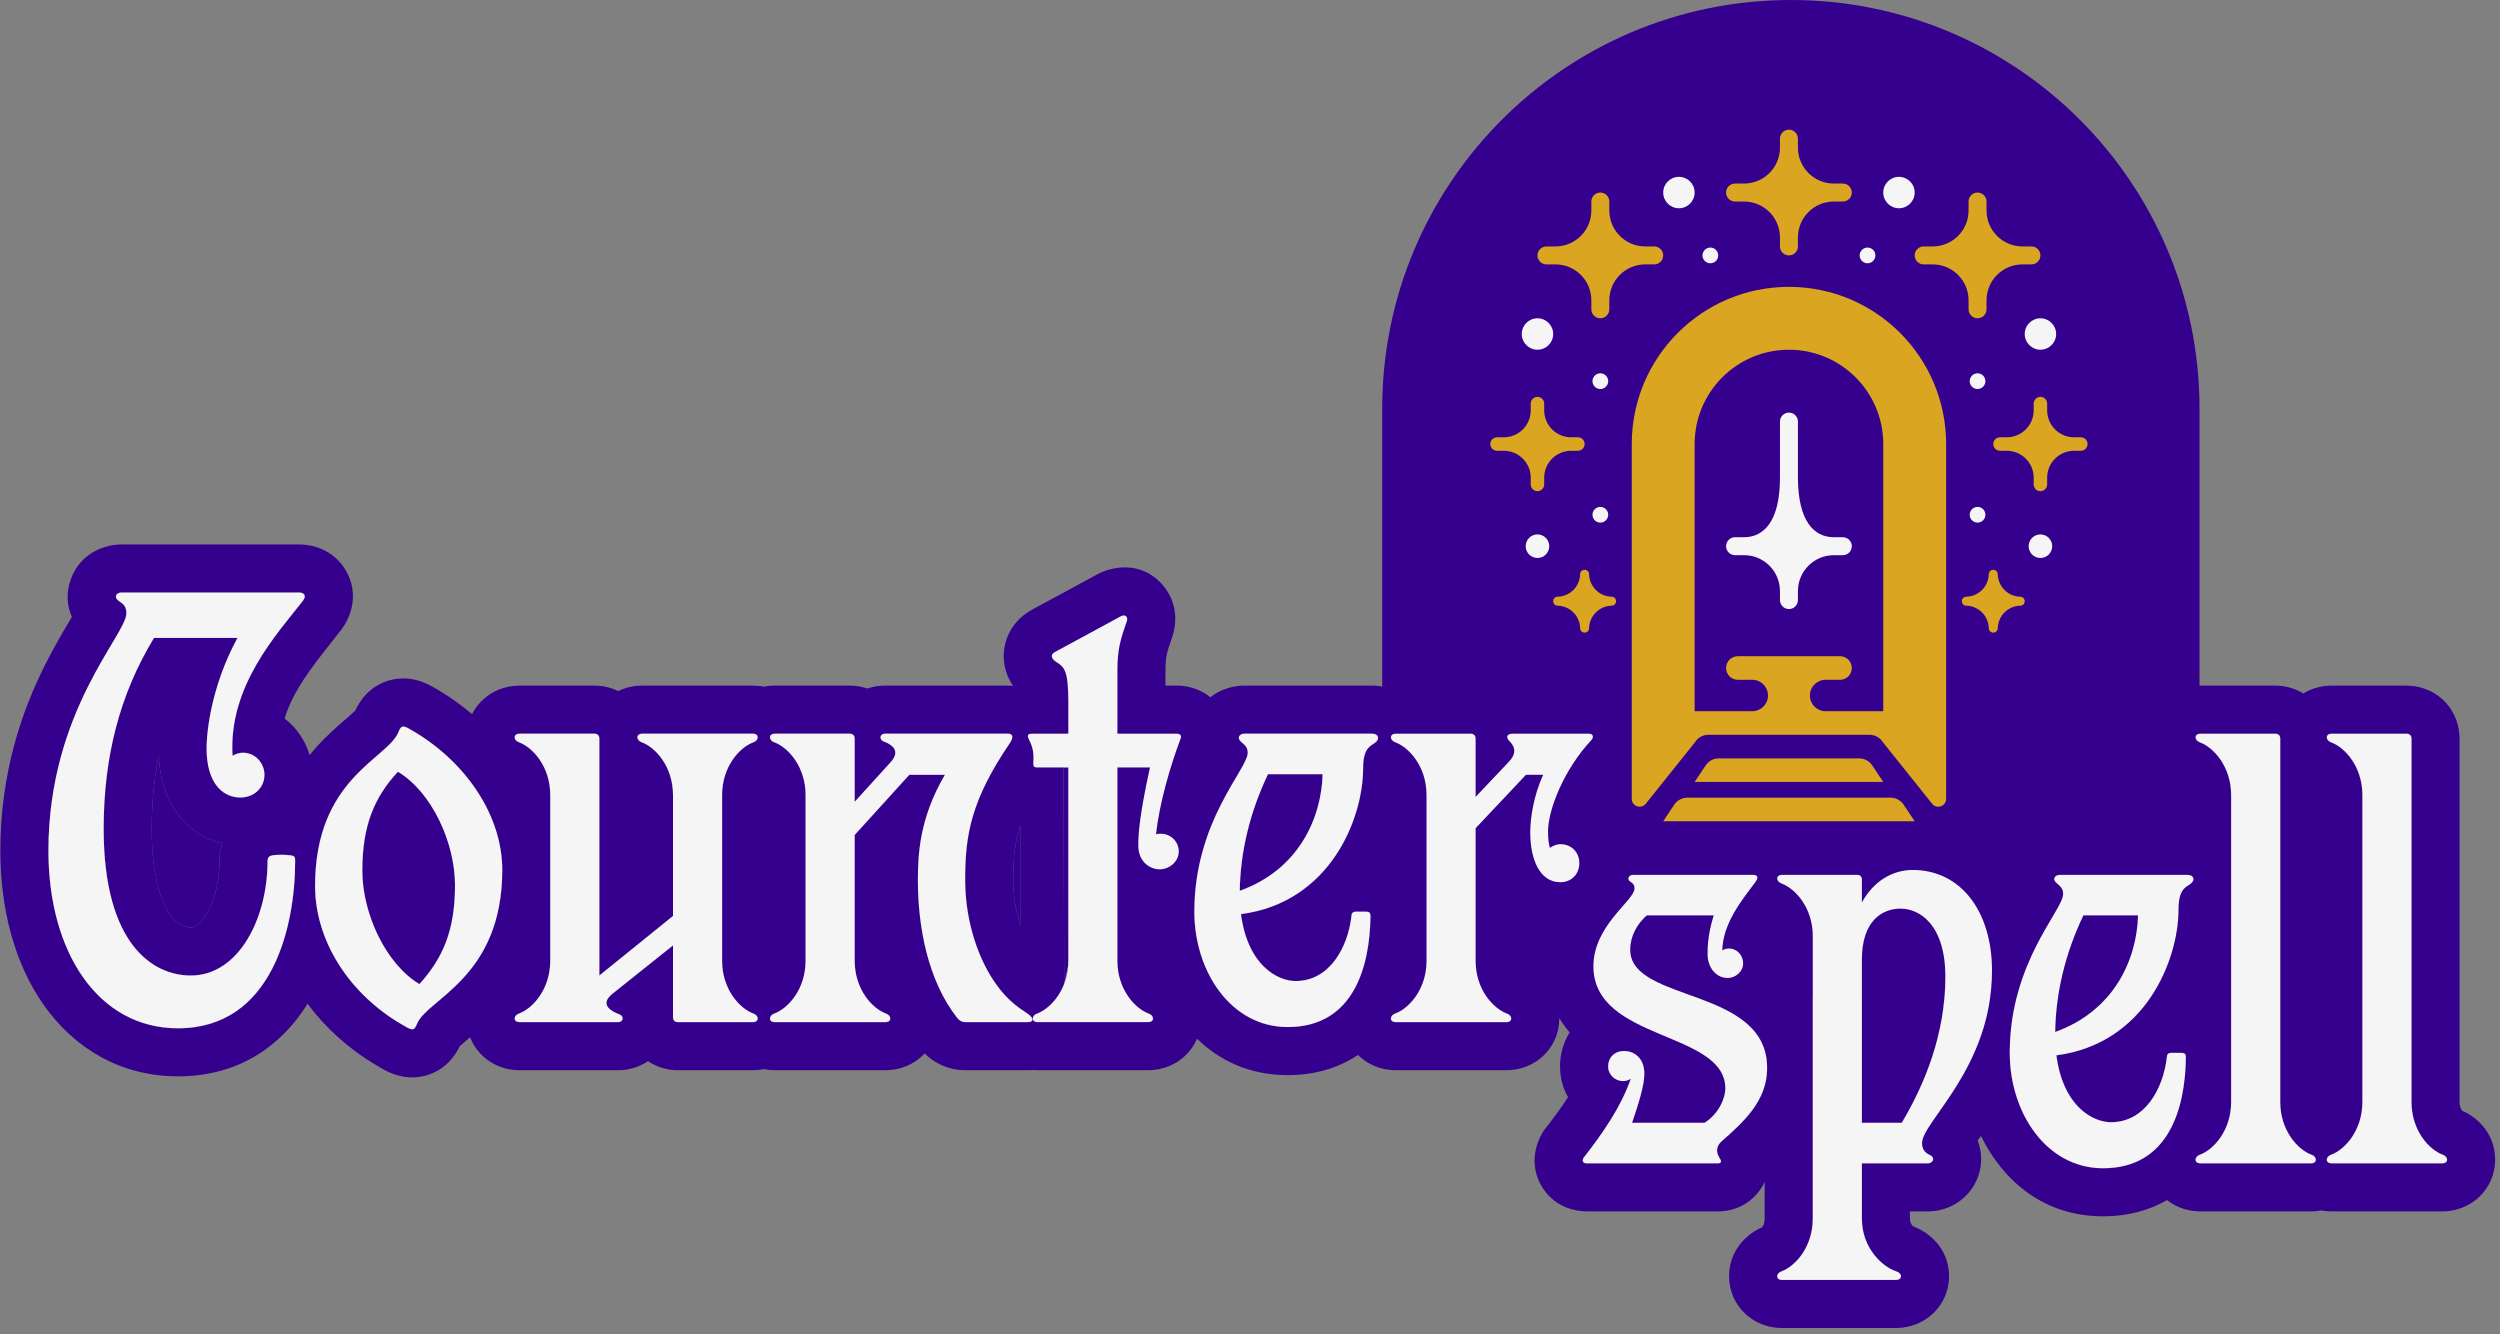 <svg fill="none" viewBox="0 0 832 444" xmlns="http://www.w3.org/2000/svg"><rect x="0" y="0" width="832" height="444" fill="#808080" stroke="none"/><g fill="#36008e"><path d="m460 136c0-75.111 60.889-136 136-136 75.111 0 136 60.889 136 136v196h-272z"/><path clip-rule="evenodd" d="m464.534 340.17c-.701 0-1.164-.219-1.412-.538-.548-.705-.057-1.9 1.208-2.321.067-.025.135-.051.204-.078.017-.006.034-.013.052-.02 3.111-1.24 6.828-4.669 8.79-9.829.383-1.006.699-2.079.931-3.214.282-1.384.44-2.861.44-4.425v-55.149c0-1.564-.158-3.042-.44-4.426-.232-1.135-.548-2.207-.931-3.214-.342-.9-.738-1.747-1.174-2.539-2.08-3.775-5.087-6.3-7.668-7.31-.069-.027-.137-.053-.204-.077-1.839-.613-2.043-2.86.204-2.86h24.919c1.021 0 1.634.613 1.634 1.634v19.404l10.826-11.438c.274-.274.518-.543.734-.806.013-.016.026-.033.039-.049.261-.323.479-.639.656-.947.869-1.511.764-2.846 0-4.086-.265-.43-.61-.85-1.021-1.261-.291-.291-.489-.565-.606-.817-.457-.986.326-1.634 1.627-1.634h25.532c1.226 0 1.634 1.021.817 2.043-.276.294-.548.591-.817.891-3.038 3.39-5.6 7.132-7.656 10.858-.407.737-.794 1.475-1.161 2.208-.087.175-.174.349-.259.523-.71 1.454-1.341 2.891-1.89 4.289-.232.591-.45 1.175-.653 1.751-.795 2.254-1.366 4.375-1.703 6.263-.241 1.349-.363 2.578-.363 3.651 0 .138.001.275.002.408.005.537.021 1.033.048 1.496.083 1.458.27 2.587.563 3.611 1.225-.817 2.451-1.226 3.472-1.226.239 0 .473.011.702.033 3.308.316 5.63 2.861 5.63 6.299 0 2.347-1.082 4.278-2.821 5.368-.985.617-2.181.964-3.511.964-3.963 0-6.663-2.528-8.25-6.332-.373-.894-.685-1.859-.937-2.879-.046-.184-.089-.37-.131-.557-.299-1.345-.499-2.777-.603-4.259-.058-.825-.087-1.667-.087-2.518 0-.134.001-.271.002-.408.011-.874.057-1.809.14-2.792.031-.367.068-.74.11-1.12.156-1.418.387-2.919.702-4.466.095-.467.198-.937.308-1.411.27-1.159.586-2.337.952-3.52.041-.132.082-.263.124-.395.125-.39.254-.78.389-1.169.186-.536.382-1.071.589-1.604.301-.777.625-1.55.973-2.315h-5.719l-16.749 17.77v44.12c0 1.564.157 3.041.44 4.425.232 1.135.548 2.208.931 3.214 1.973 5.189 5.72 8.627 8.842 9.849.068.027.136.053.204.078 1.838.612 2.043 2.859-.204 2.859zm43.415-17.509c2.441 1.054 4.892 2.754 6.858 5.057-.341-1.939-.524-3.98-.524-6.126 0-4.501.824-8.563 2.071-12.158-3.209-.37-6.06-1.34-8.553-2.709l-.714.476v12.544c0 1.407.409 2.268.731 2.739.048.069.092.128.131.177zm14.443 20.937c-1.263-1.473-2.429-3.07-3.459-4.793.001.055.001.11.001.165 0 4.846-2.075 9.782-6.24 13.203-3.921 3.221-8.301 3.997-11.394 3.997h-36.766c-3.094 0-7.473-.776-11.394-3.997-.422-.346-.822-.708-1.2-1.083-6.265 4.2-14.07 6.714-23.414 6.714-12.583 0-22.639-4.797-30.171-12.127-1.035 2.433-2.658 4.678-4.871 6.496-3.922 3.221-8.301 3.997-11.394 3.997h-36.766c-.508 0-1.05-.021-1.62-.07-.626.053-1.188.07-1.666.07h-20.63c-2.461 0-5.551-.427-8.738-2.021-2.059-1.03-3.683-2.309-4.945-3.555-.516.555-1.076 1.083-1.68 1.579-3.921 3.221-8.301 3.997-11.394 3.997h-36.766c-1.092 0-2.343-.096-3.678-.363-1.335.267-2.587.363-3.678.363h-24.92c-2.948 0-6.609-.741-9.964-3.012-2.888 1.941-6.334 3.012-9.848 3.012h-19.879-2.453-10.554c-3.093 0-7.472-.776-11.394-3.997-2.354-1.934-4.041-4.352-5.062-6.965-.17.143-.335.282-.495.416-.371.312-.715.601-1.027.866-.96.816-1.563 1.351-1.953 1.72-.662 1.396-1.761 3.314-3.485 5.098-3.71 3.84-8.857 5.678-14.062 5.157-3.593-.359-6.354-1.802-7.188-2.238l-.047-.025c-.903-.471-1.928-1.077-2.578-1.462-.104-.061-.199-.117-.282-.166-8.983-5.284-16.863-12.304-22.979-20.509-8.308 13.362-22.247 24.148-43.146 24.148-19.042 0-34.462-9.342-44.571-23.64-9.828-13.9-14.527-32.134-14.527-51.39 0-26.415 7.394-46.845 14.643-61.428 3.123-6.284 6.275-11.574 8.561-15.413.214-.36.421-.707.62-1.041-1.54-3.435-2.122-7.71-.341-12.607 3.318-9.125 11.922-11.503 16.824-11.503h59.234c3.648 0 10.921 1.27 15.261 8.372 5.139 8.409 1.335 16.456-1.236 19.884l-.084.112-.086.111c-1.026 1.319-2.059 2.626-3.087 3.925-6.595 8.342-12.955 16.387-15.704 25.529 4.028 3.074 6.929 7.412 8.336 12.176.825-1.026 1.666-2.009 2.518-2.951 3.466-3.832 7.131-6.991 9.579-9.1.419-.362.803-.692 1.144-.99 1.045-.914 1.655-1.505 1.976-1.825.643-1.413 1.773-3.484 3.627-5.402 3.709-3.839 8.856-5.677 14.062-5.157 3.593.359 6.353 1.802 7.187 2.238l.048.025c.903.472 1.927 1.077 2.578 1.462.104.062.198.118.281.166l.06.036.06.035c3.829 2.298 7.498 4.92 10.935 7.825 1.032-2.046 2.5-3.929 4.406-5.495 3.922-3.221 8.301-3.997 11.394-3.997h24.92c2.356 0 5.168.473 7.915 1.823 2.905-1.422 5.793-1.823 8.017-1.823h36.766c1.091 0 2.343.097 3.678.363 1.335-.266 2.586-.363 3.678-.363h24.919c1.774 0 3.807.268 5.875.977 1.843-.639 3.795-.977 5.768-.977h41.055c.478 0 1.025.018 1.626.07-.924-1.356-1.76-2.971-2.337-4.867-1.1-3.616-1.173-8.188 1.026-12.635 2.032-4.109 5.193-6.463 7.456-7.72l.072-.041 21.928-11.886c4.156-2.244 14.171-4.968 21.607 3.53 5.487 6.271 4.626 13.622 3.113 17.799-1.684 4.717-2.116 6.276-2.116 10.712v5.038h3.813c2.649 0 7.155.641 11.115 3.879 3.565-2.814 7.85-3.879 11.219-3.879h42.689c1.142 0 2.455.128 3.839.426 1.449-.314 2.808-.426 3.982-.426h24.919c2.054 0 4.453.36 6.854 1.345 2.998-1.179 5.747-1.345 7.035-1.345h25.532c4.94 0 12.718 2.414 16.03 10.696 3.042 7.604-.176 14.164-2.719 17.342l-.395.494-.433.462c-3.302 3.516-5.995 7.828-7.83 11.938-.095.213-.187.423-.276.631 2.133 1.691 3.939 3.77 5.32 6.138 1.737-.492 3.449-.713 4.988-.713h40.034c1.21 0 2.857.118 4.71.618 1.747-.462 3.392-.618 4.779-.618h25.123c1.928 0 3.78.31 5.511.883 4.002-1.639 8.34-2.517 12.872-2.517 12.799 0 23.916 5.637 31.497 15.16.277-1.2.686-2.377 1.226-3.511 3.573-7.504 10.906-10.015 16.08-10.015h41.132v-10.553c0-1.407-.409-2.269-.731-2.739-.047-.07-.092-.129-.131-.178-5.467-2.36-10.984-7.965-10.985-16.308 0-4.847 2.075-9.782 6.24-13.204 3.922-3.221 8.301-3.997 11.394-3.997h24.92c2.763 0 6.152.651 9.329 2.602 3.364-2.059 6.849-2.602 9.435-2.602h24.919c3.719 0 8.572 1.179 12.514 5.121s5.12 8.795 5.12 12.513v120.92c0 1.407.409 2.268.731 2.739.048.069.092.128.132.178 5.466 2.359 10.984 7.964 10.984 16.308 0 4.847-2.075 9.782-6.24 13.203-3.921 3.221-8.301 3.997-11.394 3.997h-36.766c-1.032 0-2.206-.086-3.459-.321-1.253.235-2.427.321-3.459.321h-36.766c-3.018 0-7.261-.739-11.108-3.767-5.881 3.406-12.984 5.401-21.309 5.401-19.779 0-33.313-11.852-40.618-26.764-.38.544-.743 1.06-1.083 1.545 1.51 3.905 1.485 8.093.197 11.795-2.673 7.684-9.9 11.79-16.695 11.79h-6.059v2.383c0 .559.091.969.199 1.278.114.325.276.619.469.875.148.197.293.343.398.435 5.152 1.924 11.955 7.218 11.955 16.637 0 5.435-2.575 10.446-6.834 13.64-3.898 2.924-8.093 3.561-10.953 3.561h-37.787c-3.094 0-7.473-.776-11.394-3.997-4.165-3.422-6.24-8.357-6.24-13.203 0-8.344 5.517-13.949 10.984-16.309.039-.049.084-.108.131-.178.322-.47.731-1.332.731-2.739v-12.223c-.261.567-.563 1.139-.909 1.715-2.523 4.205-6.191 6.206-8.664 7.096-2.431.875-4.59 1.029-5.974 1.029h-43.711c-3.606 0-11.173-1.308-15.288-8.951-3.974-7.381-1.195-14.216.547-17.119l.504-.84.603-.773c2.86-3.664 5.353-7.073 7.446-10.335-1.674-2.942-2.663-6.401-2.663-10.254 0-3.864 1.032-7.815 3.207-11.288zm13.045 12.832c.109.32.25.624.419.907.895 1.505 2.563 2.451 4.231 2.451.132 0 .268-.005.409-.017.731-.059 1.561-.286 2.246-.8-.649 1.867-1.403 3.702-2.246 5.509-.134.287-.271.574-.409.859-.067.14-.135.279-.204.418-.899 1.826-1.887 3.625-2.946 5.401-.074.125-.149.249-.224.373-.364.605-.736 1.207-1.116 1.806-.352.557-.711 1.111-1.076 1.664-2.012 3.048-4.204 6.039-6.485 9.002-.339.439-.679.878-1.021 1.317-.613 1.021-.205 1.838 1.021 1.838h43.711c.817 0 1.429-.408.612-1.634-.25-.376-.458-.76-.612-1.149-.388-.974-.442-1.979 0-2.962.045-.101.096-.202.152-.302.247-.443.6-.88 1.073-1.306 6.197-5.402 11.775-10.681 14.044-17.566.099-.301.192-.606.278-.913.478-1.7.755-3.498.793-5.419.045-2.007-.159-3.839-.574-5.517-.067-.272-.14-.541-.219-.805-1.106-3.731-3.294-6.675-6.132-9.093-1.82-1.549-3.907-2.883-6.147-4.069-.599-.317-1.208-.623-1.826-.92-1.504-.724-3.061-1.392-4.639-2.026-1.029-.412-2.067-.81-3.105-1.198-1.244-.465-2.489-.915-3.72-1.361l-.005-.002c-1.651-.597-3.276-1.186-4.84-1.786-.224-.087-.448-.173-.67-.26-.503-.197-.998-.396-1.486-.597-4.454-1.835-8.213-3.872-10.333-6.681-1.181-1.565-1.853-3.37-1.853-5.515 0-3.301 1.213-6.382 3.153-8.919.057-.075.116-.151.175-.225.657-.83 1.392-1.598 2.187-2.294h22.264c-.239.812-.478 1.647-.704 2.519-.231.895-.449 1.829-.639 2.82-.091.477-.176.966-.253 1.471-.219 1.437-.373 2.997-.426 4.722-.001.034-.002.068-.003.103-.012.402-.018.813-.018 1.233 0 .738.079 1.457.23 2.143.069.314.153.622.252.921.008.023.015.045.023.068.557 1.636 1.553 3.009 2.891 3.869.954.613 2.081.965 3.345.965.135 0 .272-.006.408-.019 1.069-.096 2.147-.564 3-1.303.889-.771 1.534-1.836 1.671-3.083.018-.163.027-.329.027-.497 0-1.147-.381-2.218-1.028-3.064-.337-.441-.745-.82-1.21-1.119-.709-.455-1.548-.719-2.46-.719-.136 0-.273.005-.408.017-.097.008-.193.019-.288.033-.572.083-1.113.271-1.551.563.001-.047.003-.093.004-.139.069-2.305.539-4.528 1.271-6.656.272-.79.58-1.566.917-2.329.018-.041.037-.083.055-.124.118-.264.239-.526.364-.786.178-.373.363-.743.553-1.109.59-1.133 1.234-2.233 1.906-3.297.387-.611.782-1.211 1.183-1.798 1.238-1.816 2.52-3.511 3.699-5.071.157-.208.312-.413.465-.617.138-.183.275-.364.409-.543 1.634-2.042.613-2.655-.409-2.655h-40.034c-1.838 0-2.042 1.634-1.021 2.247.457.274.791.548 1.021.859.284.384.409.823.409 1.388 0 .422-.146.888-.409 1.399-.224.438-.534.908-.909 1.413-.685.921-1.59 1.956-2.6 3.111-3.154 3.605-7.328 8.379-9.014 14.502-.476 1.729-.753 3.566-.753 5.515 0 5.405 2.066 9.474 5.301 12.729 1.434 1.442 3.097 2.724 4.912 3.891.584.376 1.185.741 1.799 1.095 3.737 2.155 7.962 3.925 12.086 5.653.71.298 1.418.594 2.119.891.238.101.476.202.712.303.726.31 1.444.621 2.151.935.739.328 1.465.659 2.175.996.56.266 1.111.535 1.649.809 3.756 1.912 6.938 4.049 8.901 6.787 1.338 1.867 2.11 4.013 2.11 6.558 0 2.332-1.184 5.965-3.91 8.919-.027.029-.054.058-.081.086-.778.83-1.679 1.605-2.712 2.279-.037.024-.074.048-.112.072-.043.028-.086.055-.13.082l-24.102-.001c.005-.014.009-.028.014-.041.276-.828.552-1.655.822-2.477.813-2.469 1.579-4.892 2.163-7.133.034-.127.066-.254.098-.38.286-1.126.523-2.203.693-3.214.067-.4.124-.79.169-1.169.067-.554.108-1.084.121-1.585.003-.115.005-.228.005-.34 0-.899-.101-1.716-.287-2.451-.87-3.443-3.592-5.107-6.453-5.107-.139 0-.275.004-.409.012-1.335.079-2.446.547-3.27 1.279-.774.687-1.296 1.607-1.515 2.66-.077.37-.117.757-.117 1.156 0 .547.09 1.065.252 1.544zm67.418-49.272c.282 1.384.439 2.862.439 4.426v93.957c0 1.564-.157 3.041-.439 4.426-.232 1.135-.548 2.207-.931 3.214-1.973 5.188-5.72 8.627-8.842 9.849-.069.027-.137.052-.205.077-1.838.613-2.042 2.86.205 2.86h37.787c2.451 0 2.247-2.247.204-2.86-.068-.023-.136-.046-.204-.07-3.272-1.167-7.209-4.381-9.447-9.227-.547-1.186-.993-2.469-1.302-3.843-.312-1.385-.485-2.862-.485-4.426v-18.383h22.059c1.43 0 2.656-1.838.409-2.859-.14-.061-.277-.127-.409-.199-1.211-.663-2.042-1.84-2.042-3.682 0-.691.217-1.482.609-2.377.349-.796.837-1.675 1.433-2.639.956-1.542 2.192-3.302 3.586-5.288 2.408-3.43 5.29-7.534 8.02-12.36 1.296-2.29 2.557-4.742 3.718-7.362 3.171-7.159 5.589-15.568 5.888-25.328.021-.674.031-1.355.031-2.042 0-4.209-.47-8.129-1.358-11.696-3.335-13.395-12.571-21.802-24.991-21.802-.406 0-.81.013-1.212.04-.971.064-1.931.206-2.873.424-2.103.487-4.119 1.356-5.978 2.6-2.697 1.805-5.065 4.399-6.89 7.762v-7.762c0-.817-.613-1.43-1.43-1.43h-25.123c-2.247 0-2.043 2.247-.205 2.86.068.024.136.05.205.077 2.039.798 4.344 2.542 6.248 5.101 1.012 1.359 1.91 2.948 2.594 4.748.383 1.007.699 2.079.931 3.214zm16.78 66.519h13.276c.491-.826.977-1.665 1.458-2.519.427-.757.849-1.525 1.266-2.304 6.55-12.23 11.779-27.059 11.779-43.79 0-.7-.014-1.381-.042-2.042-.508-12.376-5.654-18.045-10.784-19.902-1.394-.505-2.787-.728-4.085-.728-2.08 0-4.231.471-6.165 1.596-.74.431-1.449.958-2.109 1.591-2.697 2.584-4.594 6.939-4.594 13.766zm35.248 10.86c.008-.017.018-.036.029-.056-.091.211-.123.239-.029.056zm16.236-19.5c3.719 11.513 11.804 20.649 22.787 23.103 1.91.427 3.909.652 5.987.652.913 0 1.798-.035 2.655-.102 4.932-.39 8.939-1.872 12.181-4.127 4.922-3.423 8.076-8.627 10.016-14.488.398-1.203.745-2.434 1.045-3.683.033-.135.066-.273.097-.409.052-.223.102-.446.151-.669.181-.831.342-1.669.485-2.51.582-3.417.862-6.897.932-10.253.005-.244.009-.487.012-.729 0-.841-.276-1.266-.944-1.39-.143-.027-.305-.04-.485-.04h-3.473c-.989 0-1.403.575-1.428 1.353-.001.025-.002.051-.002.077-.468 4.06-1.653 8.18-3.566 11.721-3.09 5.721-8.081 9.93-15.021 9.93-.817 0-1.713-.097-2.655-.31-.547-.124-1.109-.286-1.682-.491-2.716-.973-5.649-2.904-8.147-6.174-1.415-1.851-2.691-4.133-3.709-6.914-.311-.85-.599-1.748-.858-2.694-.474-1.725-.856-3.612-1.127-5.673l-.001-.008c.163-.021.324-.043.486-.066.594-.083 1.181-.177 1.76-.28 25.481-4.52 36.43-27.217 38.155-43.705.016-.153.031-.306.046-.458.054-.573.097-1.138.129-1.694.048-.824.071-1.628.071-2.41 0-3.509.678-5.349 1.507-6.443.412-.544.862-.903 1.284-1.191.092-.063.184-.123.273-.181.052-.033.103-.066.153-.098.246-.156.473-.302.664-.461 1.838-1.226 1.226-3.064-.817-3.064h-42.689c-1.43 0-2.656 1.43-.817 2.86.298.248.573.485.817.724.758.744 1.225 1.512 1.225 2.748 0 .852-.424 1.982-1.141 3.396-.028.054-.056.108-.084.164-.664 1.288-1.561 2.805-2.595 4.555l-.002.004c-1.34 2.267-2.91 4.924-4.505 7.979-1.464 2.806-2.949 5.949-4.294 9.434-1.602 4.152-3.007 8.791-3.942 13.926-.367 2.012-.661 4.1-.868 6.265-.219 2.306-.339 4.698-.339 7.179 0 .951.028 1.898.082 2.839.141 2.423.461 4.811.949 7.13.014.066.028.131.042.196.328 1.526.729 3.022 1.2 4.48zm29.979-32.98c3.076-3.479 5.406-7.367 7.077-11.418 1.816-4.405 2.853-9.003 3.222-13.481.07-.845.116-1.685.138-2.519h-18.178c-.007.014-.014.028-.021.043-.392.824-.772 1.65-1.139 2.476-2.482 5.586-4.392 11.206-5.745 16.826-.884 3.668-1.53 7.336-1.945 10.995-.32 2.83-.501 5.654-.546 8.468.457-.163.907-.332 1.351-.507 6.624-2.602 11.824-6.404 15.786-10.883zm18.608-50.913-.034.022c.054-.036.069-.044.034-.022zm22.817 85.589c0 1.564-.157 3.041-.44 4.425-.231 1.135-.547 2.208-.93 3.214-.749 1.969-1.753 3.686-2.882 5.125-1.845 2.354-4.023 3.966-5.961 4.724-.068.027-.136.053-.204.078-1.838.612-2.042 2.859.204 2.859h36.766c2.247 0 2.043-2.247.205-2.859-.068-.025-.136-.051-.205-.078-2.682-1.05-5.825-3.735-7.909-7.761-.342-.66-.655-1.357-.933-2.088-.383-1.006-.699-2.079-.931-3.214-.282-1.384-.439-2.861-.439-4.425v-120.92c0-.54-.172-.966-.485-1.247-.278-.251-.668-.387-1.149-.387h-24.92c-2.246 0-2.042 2.247-.204 2.86.068.025.136.05.204.077 3.122 1.222 6.87 4.661 8.843 9.849.383 1.007.699 2.079.93 3.214.283 1.385.44 2.862.44 4.426zm33.267-119.694c.067.025.136.05.204.077 3.122 1.222 6.869 4.661 8.842 9.849.383 1.007.699 2.079.931 3.214.282 1.385.44 2.862.44 4.426v102.128c0 1.564-.158 3.041-.44 4.425-.232 1.135-.548 2.208-.931 3.214-.278.731-.591 1.428-.933 2.088-2.084 4.026-5.227 6.711-7.909 7.761-.068.027-.137.053-.204.078-1.839.612-2.043 2.859.204 2.859h36.766c2.247 0 2.042-2.247.204-2.859-.068-.025-.136-.051-.204-.078-3.122-1.222-6.869-4.66-8.842-9.849-.383-1.006-.699-2.079-.931-3.214-.283-1.384-.44-2.861-.44-4.425v-120.92c0-1.021-.613-1.634-1.634-1.634h-24.919c-.522 0-.911.122-1.179.315-.437.317-.549.827-.38 1.319.081.235.225.465.429.668.233.233.544.431.926.558zm-327.451-12.883-.034.022c.054-.036.069-.044.034-.022zm-164.991 10.081c-.165-.044-.347-.067-.544-.067h-24.919c-2.247 0-2.043 2.247-.204 2.86.067.024.135.05.204.077 2.598 1.017 5.629 3.569 7.71 7.387.42.77.801 1.591 1.132 2.462.383 1.007.699 2.079.931 3.214.282 1.384.44 2.862.44 4.426v55.149c0 1.564-.158 3.041-.44 4.425-.232 1.135-.548 2.208-.931 3.214-.331.871-.712 1.693-1.132 2.463-2.081 3.817-5.112 6.369-7.71 7.386-.069.027-.137.053-.204.078-1.839.612-2.043 2.859.204 2.859h36.766c2.247 0 2.042-2.247.204-2.859-.068-.025-.136-.051-.204-.078-3.122-1.222-6.869-4.66-8.842-9.849-.383-1.006-.699-2.079-.931-3.214-.283-1.384-.44-2.861-.44-4.425v-41.873l18.179-20.017h11.847c-.457.779-.89 1.551-1.301 2.315-.923 1.716-1.737 3.395-2.452 5.036-1.314 3.012-2.301 5.896-3.041 8.649-.277 1.033-.52 2.047-.733 3.042-1.279 5.994-1.456 11.307-1.46 15.886-.001.068-.001.136-.001.204 0 4.249.252 8.703.824 13.186 1.492 11.68 5.164 23.564 12.249 32.567.728.91 1.455 1.334 2.472 1.415.125.01.253.015.387.015h20.63c1.745 0 2.386-1.104 0-2.789-.127-.09-.263-.181-.408-.275-2.719-1.747-6.175-4.233-9.492-8.684-.142-.19-.283-.384-.425-.582-.03-.043-.061-.086-.092-.129-.787-1.079-1.562-2.263-2.312-3.541-3.132-5.338-5.828-12.336-7.18-20.345-.581-3.443-.913-7.073-.925-10.838 0-.068 0-.136 0-.204 0-9.661.793-17.999 5.043-28.026.631-1.488 1.338-3.014 2.13-4.587.099-.196.199-.394.301-.592.161-.314.325-.63.494-.948.862-1.632 1.816-3.317 2.869-5.064.162-.269.327-.54.494-.811.314-.512.636-1.029.967-1.551.634-1 1.3-2.02 2-3.063.201-.301.406-.603.613-.907 1.225-1.838 1.021-3.064-.613-3.064h-41.055c-1.062 0-1.606.862-1.353 1.634.136.417.504.807 1.148 1.021.067.025.136.05.205.077 2.092.806 4.989 2.63 2.636 5.927-.17.238-.367.484-.594.737l-12.051 13.276v-21.038c0-.735-.317-1.258-.876-1.494-.068-.029-.139-.053-.214-.073zm56.188 30.588c-.152.464-.293.919-.424 1.365-1.484 5.069-1.908 9.942-1.908 16.593 0 5.649.951 10.792 2.332 15.122zm58.974 38.548c.336 1.594.751 3.156 1.242 4.676 3.719 11.513 11.804 20.649 22.786 23.103 1.911.427 3.91.652 5.988.652.913 0 1.798-.034 2.655-.102 7.438-.588 12.775-3.661 16.55-8.12 1.733-2.048 3.138-4.388 4.265-6.913 1.025-2.295 1.821-4.743 2.427-7.265.033-.135.066-.273.097-.409.052-.223.102-.446.151-.669.916-4.206 1.329-8.581 1.417-12.763.005-.244.009-.487.012-.729 0-1.021-.408-1.43-1.429-1.43h-3.473c-.989 0-1.403.575-1.428 1.353-.001.025-.002.051-.002.077-.468 4.06-1.653 8.18-3.566 11.721-3.09 5.721-8.081 9.93-15.021 9.93-.817 0-1.713-.097-2.655-.31-.547-.124-1.109-.286-1.682-.491-2.716-.973-5.649-2.904-8.147-6.173-1.415-1.852-2.691-4.134-3.709-6.915-.311-.85-.599-1.748-.858-2.694-.474-1.725-.856-3.612-1.127-5.673l-.001-.008c.163-.021.324-.043.486-.066.594-.083 1.181-.177 1.76-.28 25.481-4.52 36.43-27.217 38.155-43.705.016-.153.031-.306.046-.458.021-.228.041-.456.059-.682.028-.34.051-.677.07-1.012.048-.824.071-1.628.071-2.41 0-5.253 1.52-6.766 2.791-7.634.092-.063.184-.123.273-.181.052-.033.103-.066.153-.098.246-.157.473-.301.664-.461 1.838-1.226 1.226-3.064-.817-3.064h-42.689c-1.43 0-2.656 1.43-.817 2.86.298.249.573.485.817.725.758.743 1.225 1.511 1.225 2.747 0 .852-.424 1.982-1.141 3.396-.028.054-.056.108-.084.164-.665 1.289-1.562 2.807-2.597 4.559-1.98 3.351-4.464 7.554-6.785 12.636-1.644 3.599-3.206 7.639-4.449 12.13-.58 2.093-1.09 4.284-1.507 6.573-.367 2.012-.661 4.1-.868 6.265-.18 1.889-.292 3.837-.327 5.843-.008.443-.012.888-.012 1.336 0 .951.028 1.898.082 2.839.141 2.423.461 4.81.949 7.13zm31.221-28.304c3.076-3.479 5.407-7.367 7.077-11.418 1.816-4.404 2.853-9.003 3.222-13.481.07-.845.116-1.685.138-2.519h-18.178c-.007.014-.014.028-.021.043-.392.824-.772 1.65-1.139 2.476-2.482 5.586-4.392 11.206-5.745 16.826-.884 3.668-1.53 7.336-1.945 10.995-.32 2.83-.501 5.654-.546 8.468.457-.163.907-.332 1.351-.506 6.624-2.603 11.824-6.405 15.786-10.884zm-75.806-29.665h1.611v64.341c0 .475-.014.942-.042 1.401-.065 1.051-.201 2.06-.397 3.024-.195.955-.45 1.866-.754 2.731-.057.163-.116.324-.177.483m-103.433-80.354c1.838-.613 2.042-2.86-.204-2.86h-36.766c-1.375 0-1.832.841-1.559 1.634.173.504.641.988 1.354 1.226.068.024.136.05.205.077.552.216 1.124.502 1.702.854 2.69 1.639 5.516 4.724 7.14 8.995.383 1.007.699 2.079.93 3.214.283 1.384.44 2.862.44 4.426v40.238l-24.51 19.813v-78.843c0-1.021-.613-1.634-1.634-1.634h-24.92c-2.246 0-2.042 2.247-.204 2.86.068.024.136.05.204.077 3.123 1.222 6.87 4.661 8.843 9.849.383 1.007.699 2.079.93 3.214.283 1.384.44 2.862.44 4.426v55.149c0 1.564-.157 3.041-.44 4.425-.231 1.135-.547 2.208-.93 3.214-1.973 5.189-5.72 8.627-8.843 9.849-.068.027-.136.053-.204.078-1.838.612-2.042 2.859.204 2.859h32.886c.869 0 1.391-.578 1.413-1.211.02-.557-.348-1.157-1.209-1.444-.066-.024-.135-.05-.204-.076-2.3-.875-6.404-3.096-2.043-6.665l20.221-16.136v23.898c0 1.021.613 1.634 1.634 1.634h24.92c2.246 0 2.042-2.247.204-2.859-.068-.025-.136-.051-.204-.078-2.599-1.017-5.63-3.569-7.711-7.386-.42-.77-.801-1.592-1.132-2.463-.383-1.006-.699-2.079-.93-3.214-.283-1.384-.44-2.861-.44-4.425v-55.149c0-1.564.157-3.042.44-4.426.231-1.135.547-2.207.93-3.214.331-.871.712-1.692 1.132-2.462 2.081-3.818 5.112-6.37 7.711-7.387.068-.027.136-.053.204-.077zm-83.584 41.973c-.004-.337-.012-.673-.025-1.01-.264-7.148-2.38-14.201-5.946-20.733-3.436-6.292-8.217-12.1-13.987-17.045-.011-.009-.022-.018-.033-.028-.771-.659-1.559-1.304-2.365-1.931-.018-.014-.036-.028-.054-.042-1.605-1.25-3.277-2.435-5.009-3.548-.589-.378-1.184-.747-1.786-1.109l-.391-.23c-3.145-1.855-3.938-2.322-4.92.23-.944 2.445-3.431 4.694-6.55 7.395-.204.177-.411.355-.62.536-5.454 4.713-12.576 10.867-16.86 21.684-1.526 3.854-2.692 8.3-3.294 13.483-.115.994-.21 2.015-.282 3.064-.113 1.633-.172 3.334-.172 5.106 0 .17.001.34.003.51.083 7.249 1.948 14.39 5.269 20.995.849 1.69 1.794 3.344 2.829 4.957 3.023 4.71 6.813 9.06 11.234 12.871.01.008.02.017.031.026.697.6 1.409 1.186 2.137 1.759.058.045.116.091.175.137 1.77 1.382 3.629 2.681 5.569 3.887.445.277.895.549 1.348.816l.391.23c3.145 1.855 3.938 2.323 4.92-.23.926-2.373 3.607-4.632 6.975-7.468.045-.038.09-.076.136-.114 7.927-6.678 19.536-16.574 21.103-38.58.071-.989.121-2.002.149-3.04.019-.678.028-1.367.028-2.066 0-.171-.001-.342-.003-.512zm-28.996 37.582c.468.325.943.632 1.425.921.194-.214.385-.428.574-.643.139-.158.276-.316.413-.474 7.121-8.268 10.86-17.307 10.86-31.768 0-1.565-.093-3.159-.273-4.766-.579-5.153-2.055-10.44-4.243-15.323-.969-2.161-2.078-4.244-3.31-6.2-.698-1.107-1.435-2.174-2.208-3.192-.977-1.285-2.011-2.492-3.099-3.604-1.384-1.416-2.853-2.678-4.395-3.752-.483-.335-.972-.652-1.468-.95-.228.246-.454.494-.676.742-.186.209-.37.418-.552.628-6.964 8.038-10.619 17.218-10.619 31.515 0 1.565.093 3.159.273 4.766.711 6.337 2.78 12.876 5.862 18.617.532.99 1.094 1.957 1.684 2.894.853 1.355 1.765 2.65 2.731 3.868.778.982 1.591 1.915 2.437 2.79 1.439 1.49 2.971 2.814 4.584 3.931zm14.32 22.14s.017-.023.061-.07c-.038.047-.061.07-.061.07zm-78.506-68.016c-.78 2.377-.933 4.526-.933 5.946 0 7.08-1.84 13.552-4.411 17.723-2.508 4.068-4.42 4.269-5.121 4.269-1.702 0-4.113-.555-6.546-3.734-2.763-3.609-6.458-11.882-6.458-29.083 0-8.619.765-16.669 2.315-24.256.009.187.02.371.032.55.457 7.475 2.683 14.856 7.788 20.599.692.779 1.415 1.502 2.163 2.17l2.953 2.275c2.578 1.702 5.366 2.867 8.218 3.541zm15.389 4.628c-.215.3-.322.72-.322 1.318 0 3.698-.364 7.396-1.067 10.954-2.506 12.675-9.324 23.571-19.364 26.352-1.618.448-3.32.686-5.101.686-12.664 0-29.004-10.417-29.004-48.817 0-7.162.477-14.048 1.453-20.686 2.229-15.168 7.063-29.043 14.763-41.953.176-.295.354-.59.533-.885h27.779c-.16.295-.318.591-.474.885-2.743 5.195-4.769 10.333-6.242 15.115-.981 3.183-1.717 6.208-2.257 8.988-.101.518-.194 1.027-.282 1.527-.941 5.388-1.129 9.722-.958 12.294.019.316.042.626.07.931.526 5.828 2.585 9.527 5.328 11.521 1.742 1.267 3.76 1.846 5.836 1.846.276 0 .549-.013.817-.037 1.5-.135 2.861-.641 3.983-1.426 1.939-1.357 3.166-3.545 3.166-6.095 0-2.391-1.163-4.626-3.011-5.991-.091-.067-.184-.132-.279-.195-.304-.203-.624-.383-.96-.537-.877-.403-1.855-.63-2.9-.63-.273 0-.546.02-.817.059-.945.133-1.862.486-2.655.962-.019-.308-.035-.614-.047-.92-.001-.019-.002-.038-.002-.057-.008-.199-.015-.398-.02-.597-.151-5.47.668-10.606 2.116-15.4 1.944-6.437 5.02-12.26 8.4-17.456.873-1.342 1.767-2.643 2.666-3.902.546-.764 1.095-1.513 1.642-2.246 1.989-2.665 3.965-5.124 5.773-7.374.599-.746 1.18-1.469 1.737-2.168.423-.532.832-1.051 1.225-1.556 1.226-1.634.204-2.656-1.225-2.656h-59.234c-1.838 0-2.655 1.634-.817 2.86.09.06.178.12.263.178.201.139.385.274.554.406 1.208.947 1.634 1.798 1.634 3.501 0 .614-.191 1.362-.541 2.246-.273.69-.643 1.463-1.093 2.32-.864 1.643-2.026 3.595-3.376 5.862-4.878 8.193-12.205 20.501-16.771 37.231-2.491 9.13-4.16 19.575-4.16 31.388 0 33.702 16.545 59.03 43.098 59.03 5.995 0 11.122-1.232 15.494-3.376 8.909-4.368 14.684-12.524 18.28-21.762 2.265-5.819 3.666-12.067 4.443-18.069.182-1.41.33-2.806.447-4.181.241-2.845.348-5.594.348-8.17 0-1.43 0-1.838-1.838-2.042-1.838-.205-3.677-.205-5.515 0-.713.118-1.218.306-1.516.724zm-58.627-71.973c.178.118.134.106-.055-.037.018.012.036.025.055.037zm-4.115-12.818c.065-.185.118-.288.118-.288s-.026.088-.118.288zm323.269 54.858h4.042z" fill-rule="evenodd"/><path d="m89.356 285.337c-.215.3-.322.72-.322 1.318 0 3.698-.364 7.396-1.067 10.954-2.506 12.675-9.324 23.571-19.364 26.352-1.618.448-3.32.686-5.101.686-12.664 0-29.004-10.417-29.004-48.817 0-7.162.477-14.048 1.453-20.686 2.229-15.168 7.063-29.043 14.763-41.953.176-.295.354-.59.533-.885h27.779c-.16.295-.318.591-.474.885-2.743 5.195-4.769 10.333-6.242 15.115-.981 3.183-1.717 6.208-2.257 8.988-.101.518-.194 1.027-.282 1.527-.941 5.388-1.129 9.722-.958 12.294.019.316.042.626.07.931.526 5.828 2.585 9.527 5.328 11.521 1.742 1.267 3.76 1.846 5.836 1.846.276 0 .549-.013.817-.037 1.5-.135 2.861-.641 3.983-1.426 1.939-1.357 3.166-3.545 3.166-6.095 0-2.391-1.163-4.626-3.011-5.991-.091-.067-.184-.132-.279-.195-.304-.203-.624-.383-.96-.537-.877-.403-1.855-.63-2.9-.63-.273 0-.546.02-.817.059-.945.133-1.862.486-2.655.962-.019-.308-.035-.614-.047-.92l-.002-.057c-.008-.199-.015-.398-.02-.597-.151-5.47.668-10.606 2.116-15.4 1.944-6.437 5.02-12.26 8.4-17.456.873-1.342 1.767-2.643 2.666-3.902.546-.764 1.095-1.513 1.642-2.246 1.989-2.665 3.965-5.124 5.773-7.374.599-.746 1.18-1.469 1.737-2.168.423-.532.832-1.051 1.225-1.556 1.226-1.634.204-2.656-1.225-2.656h-59.234c-1.838 0-2.655 1.634-.817 2.86.09.06.178.12.263.178.201.139.385.274.554.406 1.208.947 1.634 1.798 1.634 3.501 0 .614-.191 1.362-.541 2.246-.273.69-.643 1.463-1.093 2.32-.864 1.643-2.026 3.595-3.376 5.862-4.878 8.193-12.205 20.501-16.771 37.231-2.491 9.13-4.16 19.575-4.16 31.388 0 33.702 16.545 59.03 43.098 59.03 5.995 0 11.122-1.232 15.494-3.376 8.909-4.368 14.684-12.524 18.28-21.762 2.265-5.819 3.666-12.067 4.443-18.069.182-1.41.33-2.806.447-4.181.241-2.845.348-5.594.348-8.17 0-1.43 0-1.838-1.838-2.042-1.838-.205-3.677-.205-5.515 0-.713.118-1.218.306-1.516.724z"/><path clip-rule="evenodd" d="m167.124 287.993c.013.337.021.673.025 1.01.002.17.003.341.003.512 0 .699-.009 1.388-.028 2.066-.028 1.038-.078 2.051-.149 3.04-1.567 22.006-13.176 31.902-21.103 38.58l-.136.114c-3.368 2.836-6.049 5.095-6.975 7.468-.982 2.553-1.775 2.085-4.92.23l-.391-.23c-.453-.267-.903-.539-1.348-.816-1.94-1.206-3.799-2.505-5.569-3.887l-.175-.137c-.728-.573-1.44-1.159-2.137-1.759l-.031-.026c-4.421-3.811-8.211-8.161-11.234-12.871-1.035-1.613-1.98-3.267-2.829-4.957-3.321-6.605-5.186-13.746-5.269-20.995-.002-.17-.003-.34-.003-.51 0-1.772.059-3.473.172-5.106.072-1.049.167-2.07.282-3.064.602-5.183 1.768-9.629 3.294-13.483 4.284-10.817 11.406-16.971 16.86-21.684l.62-.536c3.119-2.701 5.606-4.95 6.55-7.395.982-2.552 1.775-2.085 4.92-.23l.391.23c.602.362 1.197.731 1.786 1.109 1.732 1.113 3.404 2.298 5.009 3.548l.054.042c.806.627 1.594 1.272 2.365 1.931l.033.028c5.77 4.945 10.551 10.753 13.987 17.045 3.566 6.532 5.682 13.585 5.946 20.733zm-27.546 39.513c-.482-.289-.957-.596-1.425-.921-1.613-1.117-3.145-2.441-4.584-3.931-.846-.875-1.659-1.808-2.437-2.79-.966-1.218-1.878-2.513-2.731-3.868-.59-.937-1.152-1.904-1.684-2.894-3.082-5.741-5.151-12.28-5.862-18.617-.18-1.607-.273-3.201-.273-4.766 0-14.297 3.655-23.477 10.619-31.515.182-.21.366-.419.552-.628.222-.248.448-.496.676-.742.496.298.985.615 1.468.95 1.542 1.074 3.011 2.336 4.395 3.752 1.088 1.112 2.122 2.319 3.099 3.604.773 1.018 1.51 2.085 2.208 3.192 1.232 1.956 2.341 4.039 3.31 6.2 2.188 4.883 3.664 10.17 4.243 15.323.18 1.607.273 3.201.273 4.766 0 14.461-3.739 23.5-10.86 31.768-.137.158-.274.316-.413.474-.189.215-.38.429-.574.643z" fill-rule="evenodd"/><path d="m250.733 247.03c1.838-.613 2.042-2.86-.204-2.86h-36.766c-1.375 0-1.832.841-1.559 1.634.173.504.641.988 1.354 1.226.068.024.136.05.205.077.552.216 1.124.502 1.702.854 2.69 1.639 5.516 4.724 7.14 8.995.383 1.007.699 2.079.93 3.214.283 1.384.44 2.862.44 4.426v40.238l-24.51 19.813v-78.843c0-1.021-.613-1.634-1.634-1.634h-24.92c-2.246 0-2.042 2.247-.204 2.86.068.024.136.05.204.077 3.123 1.222 6.87 4.661 8.843 9.849.383 1.007.699 2.079.93 3.214.283 1.384.44 2.862.44 4.426v55.149c0 1.564-.157 3.041-.44 4.425-.231 1.135-.547 2.208-.93 3.214-1.973 5.189-5.72 8.627-8.843 9.849-.068.027-.136.053-.204.078-1.838.612-2.042 2.859.204 2.859h32.886c.869 0 1.391-.578 1.413-1.211.02-.557-.348-1.157-1.209-1.444-.066-.024-.135-.05-.204-.076-2.3-.875-6.404-3.096-2.043-6.665l20.221-16.136v23.898c0 1.021.613 1.634 1.634 1.634h24.92c2.246 0 2.042-2.247.204-2.859-.068-.025-.136-.051-.204-.078-2.599-1.017-5.63-3.569-7.711-7.386-.42-.77-.801-1.592-1.132-2.463-.383-1.006-.699-2.079-.93-3.214-.283-1.384-.44-2.861-.44-4.425v-55.149c0-1.564.157-3.042.44-4.426.231-1.135.547-2.207.93-3.214.331-.871.712-1.692 1.132-2.462 2.081-3.818 5.112-6.37 7.711-7.387.068-.027.136-.053.204-.077z"/><path d="m282.804 244.17c.197 0 .379.023.544.067.075.02.146.044.214.073.559.236.876.759.876 1.494v21.038l12.051-13.276c.227-.253.424-.499.594-.737 2.353-3.297-.544-5.121-2.636-5.927-.069-.027-.138-.052-.205-.077-.644-.214-1.012-.604-1.148-1.021-.253-.772.291-1.634 1.353-1.634h41.055c1.634 0 1.838 1.226.613 3.064-.207.304-.412.606-.613.907-.7 1.043-1.366 2.063-2 3.063-.331.522-.653 1.039-.967 1.551-.167.271-.332.542-.494.811-1.053 1.747-2.007 3.432-2.869 5.064-.169.318-.333.634-.494.948-.102.198-.202.396-.301.592-.792 1.573-1.499 3.099-2.13 4.587-4.25 10.027-5.043 18.365-5.043 28.026v.204c.012 3.765.344 7.395.925 10.838 1.352 8.009 4.048 15.007 7.18 20.345.75 1.278 1.525 2.462 2.312 3.541l.092.129c.142.198.283.392.425.582 3.317 4.451 6.773 6.937 9.492 8.684.145.094.281.185.408.275 2.386 1.685 1.745 2.789 0 2.789h-20.63c-.134 0-.262-.005-.387-.015-1.017-.081-1.744-.505-2.472-1.415-7.085-9.003-10.757-20.887-12.249-32.567-.572-4.483-.824-8.937-.824-13.186l.001-.204c.004-4.579.181-9.892 1.46-15.886.213-.995.456-2.009.733-3.042.74-2.753 1.727-5.637 3.041-8.649.715-1.641 1.529-3.32 2.452-5.036.411-.764.844-1.536 1.301-2.315h-11.847l-18.179 20.017v41.873c0 1.564.157 3.041.44 4.425.232 1.135.548 2.208.931 3.214 1.973 5.189 5.72 8.627 8.842 9.849.068.027.136.053.204.078 1.838.612 2.043 2.859-.204 2.859h-36.766c-2.247 0-2.043-2.247-.204-2.859.067-.025.135-.051.204-.078 2.598-1.017 5.629-3.569 7.71-7.386.42-.77.801-1.592 1.132-2.463.383-1.006.699-2.079.931-3.214.282-1.384.44-2.861.44-4.425v-55.149c0-1.564-.158-3.042-.44-4.426-.232-1.135-.548-2.207-.931-3.214-.331-.871-.712-1.692-1.132-2.462-2.081-3.818-5.112-6.37-7.71-7.387-.069-.027-.137-.053-.204-.077-1.839-.613-2.043-2.86.204-2.86z"/><path d="m339.112 276.19c.131-.446.272-.901.424-1.365v33.08c-1.381-4.33-2.332-9.473-2.332-15.122 0-6.651.424-11.524 1.908-16.593z"/><path d="m355.536 255.404h-1.611l.241 71.98 1.328-6.238c.028-.459.042-.926.042-1.401z"/><path clip-rule="evenodd" d="m399.752 318.049c-.491-1.52-.906-3.082-1.242-4.676-.488-2.32-.808-4.707-.949-7.13-.054-.941-.082-1.888-.082-2.839 0-.448.004-.893.012-1.336.035-2.006.147-3.954.327-5.843.207-2.165.501-4.253.868-6.265.417-2.289.927-4.48 1.507-6.573 1.243-4.491 2.805-8.531 4.449-12.13 2.321-5.082 4.805-9.285 6.785-12.636 1.035-1.752 1.932-3.27 2.597-4.559l.084-.164c.717-1.414 1.141-2.544 1.141-3.396 0-1.236-.467-2.004-1.225-2.747-.244-.24-.519-.476-.817-.725-1.839-1.43-.613-2.86.817-2.86h42.689c2.043 0 2.655 1.838.817 3.064-.191.16-.418.304-.664.461l-.153.098c-.089.058-.181.118-.273.181-1.271.868-2.791 2.381-2.791 7.634 0 .782-.023 1.586-.071 2.41-.019.335-.042.672-.07 1.012-.018.226-.038.454-.059.682-.015.152-.03.305-.046.458-1.725 16.488-12.674 39.185-38.155 43.705-.579.103-1.166.197-1.76.28-.162.023-.323.045-.486.066l.001.008c.271 2.061.653 3.948 1.127 5.673.259.946.547 1.844.858 2.694 1.018 2.781 2.294 5.063 3.709 6.915 2.498 3.269 5.431 5.2 8.147 6.173.573.205 1.135.367 1.682.491.942.213 1.838.31 2.655.31 6.94 0 11.931-4.209 15.021-9.93 1.913-3.541 3.098-7.661 3.566-11.721 0-.026.001-.052.002-.077.025-.778.439-1.353 1.428-1.353h3.473c1.021 0 1.429.409 1.429 1.43-.003.242-.007.485-.012.729-.088 4.182-.501 8.557-1.417 12.763-.049.223-.099.446-.151.669-.031.136-.064.274-.097.409-.606 2.522-1.402 4.97-2.427 7.265-1.127 2.525-2.532 4.865-4.265 6.913-3.775 4.459-9.112 7.532-16.55 8.12-.857.068-1.742.102-2.655.102-2.078 0-4.077-.225-5.988-.652-10.982-2.454-19.067-11.59-22.786-23.103zm37.056-44.398c-1.67 4.051-4.001 7.939-7.077 11.418-3.962 4.479-9.162 8.281-15.786 10.884-.444.174-.894.343-1.351.506.045-2.814.226-5.638.546-8.468.415-3.659 1.061-7.327 1.945-10.995 1.353-5.62 3.263-11.24 5.745-16.826.367-.826.747-1.652 1.139-2.476l.021-.043h18.178c-.022.834-.068 1.674-.138 2.519-.369 4.478-1.406 9.077-3.222 13.481z" fill-rule="evenodd"/><path d="m464.534 340.17c-.701 0-1.164-.219-1.412-.538-.548-.705-.057-1.9 1.208-2.321.067-.025.135-.051.204-.078l.052-.02c3.111-1.24 6.828-4.669 8.79-9.829.383-1.006.699-2.079.931-3.214.282-1.384.44-2.861.44-4.425v-55.149c0-1.564-.158-3.042-.44-4.426-.232-1.135-.548-2.207-.931-3.214-.342-.9-.738-1.747-1.174-2.539-2.08-3.775-5.087-6.3-7.668-7.31-.069-.027-.137-.053-.204-.077-1.839-.613-2.043-2.86.204-2.86h24.919c1.021 0 1.634.613 1.634 1.634v19.404l10.826-11.438c.274-.274.518-.543.734-.806l.039-.049c.261-.323.479-.639.656-.947.869-1.511.764-2.846 0-4.086-.265-.43-.61-.85-1.021-1.261-.291-.291-.489-.565-.606-.817-.457-.986.326-1.634 1.627-1.634h25.532c1.226 0 1.634 1.021.817 2.043-.276.294-.548.591-.817.891-3.038 3.39-5.6 7.132-7.656 10.858-.407.737-.794 1.475-1.161 2.208-.087.175-.174.349-.259.523-.71 1.454-1.341 2.891-1.89 4.289-.232.591-.45 1.175-.653 1.751-.795 2.254-1.366 4.375-1.703 6.263-.241 1.349-.363 2.578-.363 3.651 0 .138.001.275.002.408.005.537.021 1.033.048 1.496.083 1.458.27 2.587.563 3.611 1.225-.817 2.451-1.226 3.472-1.226.239 0 .473.011.702.033 3.308.316 5.63 2.861 5.63 6.299 0 2.347-1.082 4.278-2.821 5.368-.985.617-2.181.964-3.511.964-3.963 0-6.663-2.528-8.25-6.332-.373-.894-.685-1.859-.937-2.879-.046-.184-.089-.37-.131-.557-.299-1.345-.499-2.777-.603-4.259-.058-.825-.087-1.667-.087-2.518 0-.134.001-.271.002-.408.011-.874.057-1.809.14-2.792.031-.367.068-.74.11-1.12.156-1.418.387-2.919.702-4.466.095-.467.198-.937.308-1.411.27-1.159.586-2.337.952-3.52.041-.132.082-.263.124-.395.125-.39.254-.78.389-1.169.186-.536.382-1.071.589-1.604.301-.777.625-1.55.973-2.315h-5.719l-16.749 17.77v44.12c0 1.564.157 3.041.44 4.425.232 1.135.548 2.208.931 3.214 1.973 5.189 5.72 8.627 8.842 9.849.068.027.136.053.204.078 1.838.612 2.043 2.859-.204 2.859z"/><path d="m535.856 357.337c-.169-.283-.31-.587-.419-.907-.162-.479-.252-.997-.252-1.544 0-.399.04-.786.117-1.156.219-1.053.741-1.973 1.515-2.66.824-.732 1.935-1.2 3.27-1.279.134-.008.27-.012.409-.012 2.861 0 5.583 1.664 6.453 5.107.186.735.287 1.552.287 2.451 0 .112-.002.225-.005.34-.013.501-.054 1.031-.121 1.585-.045.379-.102.769-.169 1.169-.17 1.011-.407 2.088-.693 3.214-.032.126-.064.253-.098.38-.584 2.241-1.35 4.664-2.163 7.133-.27.822-.546 1.649-.822 2.477l-.014.041 24.102.001.13-.082.112-.072c1.033-.674 1.934-1.449 2.712-2.279l.081-.086c2.726-2.954 3.91-6.587 3.91-8.919 0-2.545-.772-4.691-2.11-6.558-1.963-2.738-5.145-4.875-8.901-6.787-.538-.274-1.089-.543-1.649-.809-.71-.337-1.436-.668-2.175-.996-.707-.314-1.425-.625-2.151-.935l-.712-.303c-.701-.297-1.409-.593-2.119-.891-4.124-1.728-8.349-3.498-12.086-5.653-.614-.354-1.215-.719-1.799-1.095-1.815-1.167-3.478-2.449-4.912-3.891-3.235-3.255-5.301-7.324-5.301-12.729 0-1.949.277-3.786.753-5.515 1.686-6.123 5.86-10.897 9.014-14.502 1.01-1.155 1.915-2.19 2.6-3.111.375-.505.685-.975.909-1.413.263-.511.409-.977.409-1.399 0-.565-.125-1.004-.409-1.388-.23-.311-.564-.585-1.021-.859-1.021-.613-.817-2.247 1.021-2.247h40.034c1.022 0 2.043.613.409 2.655l-.409.543-.465.617c-1.179 1.56-2.461 3.255-3.699 5.071-.401.587-.796 1.187-1.183 1.798-.672 1.064-1.316 2.164-1.906 3.297-.19.366-.375.736-.553 1.109-.125.26-.246.522-.364.786l-.055.124c-.337.763-.645 1.539-.917 2.329-.732 2.128-1.202 4.351-1.271 6.656l-.004.139c.438-.292.979-.48 1.551-.563.095-.014.191-.025.288-.033.135-.012.272-.017.408-.017.912 0 1.751.264 2.46.719.465.299.873.678 1.21 1.119.647.846 1.028 1.917 1.028 3.064 0 .168-.009.334-.027.497-.137 1.247-.782 2.312-1.671 3.083-.853.739-1.931 1.207-3 1.303-.136.013-.273.019-.408.019-1.264 0-2.391-.352-3.345-.965-1.338-.86-2.334-2.233-2.891-3.869l-.023-.068c-.099-.299-.183-.607-.252-.921-.151-.686-.23-1.405-.23-2.143 0-.42.006-.831.018-1.233l.003-.103c.053-1.725.207-3.285.426-4.722.077-.505.162-.994.253-1.471.19-.991.408-1.925.639-2.82.226-.872.465-1.707.704-2.519h-22.264c-.795.696-1.53 1.464-2.187 2.294-.059.074-.118.15-.175.225-1.94 2.537-3.153 5.618-3.153 8.919 0 2.145.672 3.95 1.853 5.515 2.12 2.809 5.879 4.846 10.333 6.681.488.201.983.4 1.486.597.222.087.446.173.67.26 1.564.6 3.189 1.189 4.84 1.786l.005.002c1.231.446 2.476.896 3.72 1.361 1.038.388 2.076.786 3.105 1.198 1.578.634 3.135 1.302 4.639 2.026.618.297 1.227.603 1.826.92 2.24 1.186 4.327 2.52 6.147 4.069 2.838 2.418 5.026 5.362 6.132 9.093.079.264.152.533.219.805.415 1.678.619 3.51.574 5.517-.038 1.921-.315 3.719-.793 5.419-.086.307-.179.612-.278.913-2.269 6.885-7.847 12.164-14.044 17.566-.473.426-.826.863-1.073 1.306-.056.1-.107.201-.152.302-.442.983-.388 1.988 0 2.962.154.389.362.773.612 1.149.817 1.226.205 1.634-.612 1.634h-43.711c-1.226 0-1.634-.817-1.021-1.838.342-.439.682-.878 1.021-1.317 2.281-2.963 4.473-5.954 6.485-9.002.365-.553.724-1.107 1.076-1.664.38-.599.752-1.201 1.116-1.806l.224-.373c1.059-1.776 2.047-3.575 2.946-5.401.069-.139.137-.278.204-.418.138-.285.275-.572.409-.859.843-1.807 1.597-3.642 2.246-5.509-.685.514-1.515.741-2.246.8-.141.012-.277.017-.409.017-1.668 0-3.336-.946-4.231-2.451z"/><path d="m514.807 327.718c-1.966-2.303-4.417-4.003-6.858-5.057-.039-.049-.083-.108-.131-.177-.322-.471-.731-1.332-.731-2.739v-12.544l.714-.476c2.493 1.369 5.344 2.339 8.553 2.709-1.247 3.595-2.071 7.657-2.071 12.158 0 2.146.183 4.187.524 6.126z"/><path clip-rule="evenodd" d="m602.855 307.158c.282 1.384.439 2.862.439 4.426v93.957c0 1.564-.157 3.041-.439 4.426-.232 1.135-.548 2.207-.931 3.214-1.973 5.188-5.72 8.627-8.842 9.849-.069.027-.137.052-.205.077-1.838.613-2.042 2.86.205 2.86h37.787c2.451 0 2.247-2.247.204-2.86-.068-.023-.136-.046-.204-.07-3.272-1.167-7.209-4.381-9.447-9.227-.547-1.186-.993-2.469-1.302-3.843-.312-1.385-.485-2.862-.485-4.426v-18.383h22.059c1.43 0 2.656-1.838.409-2.859-.14-.061-.277-.127-.409-.199-1.211-.663-2.042-1.84-2.042-3.682 0-.691.217-1.482.609-2.377.349-.796.837-1.675 1.433-2.639.956-1.542 2.192-3.302 3.586-5.288 2.408-3.43 5.29-7.534 8.02-12.36 1.296-2.29 2.557-4.742 3.718-7.362 3.171-7.159 5.589-15.568 5.888-25.328.021-.674.031-1.355.031-2.042 0-4.209-.47-8.129-1.358-11.696-3.335-13.395-12.571-21.802-24.991-21.802-.406 0-.81.013-1.212.04-.971.064-1.931.206-2.873.424-2.103.487-4.119 1.356-5.978 2.6-2.697 1.805-5.065 4.399-6.89 7.762v-7.762c0-.817-.613-1.43-1.43-1.43h-25.123c-2.247 0-2.043 2.247-.205 2.86.068.024.136.05.205.077 2.039.798 4.344 2.542 6.248 5.101 1.012 1.359 1.91 2.948 2.594 4.748.383 1.007.699 2.079.931 3.214zm30.056 66.519c.491-.826.977-1.665 1.458-2.519.427-.757.849-1.525 1.266-2.304 6.55-12.23 11.779-27.059 11.779-43.79 0-.7-.014-1.381-.042-2.042-.508-12.376-5.654-18.045-10.784-19.902-1.394-.505-2.787-.728-4.085-.728-2.08 0-4.231.471-6.165 1.596-.74.431-1.449.958-2.109 1.591-2.697 2.584-4.594 6.939-4.594 13.766v54.332z" fill-rule="evenodd"/><path clip-rule="evenodd" d="m693.906 388.14c-10.983-2.454-19.068-11.59-22.787-23.103-.471-1.458-.872-2.954-1.2-4.48l-.042-.196c-.488-2.319-.808-4.707-.949-7.13-.054-.941-.082-1.888-.082-2.839 0-2.481.12-4.873.339-7.179.207-2.165.501-4.253.868-6.265.935-5.135 2.34-9.774 3.942-13.926 1.345-3.485 2.83-6.628 4.294-9.434 1.595-3.055 3.165-5.712 4.505-7.979l.002-.004c1.034-1.75 1.931-3.267 2.595-4.555l.084-.164c.717-1.414 1.141-2.544 1.141-3.396 0-1.236-.467-2.004-1.225-2.748-.244-.239-.519-.476-.817-.724-1.839-1.43-.613-2.86.817-2.86h42.689c2.043 0 2.655 1.838.817 3.064-.191.159-.418.305-.664.461l-.153.098c-.089.058-.181.118-.273.181-.422.288-.872.647-1.284 1.191-.829 1.094-1.507 2.934-1.507 6.443 0 .782-.023 1.586-.071 2.41-.032.556-.075 1.121-.129 1.694-.015.152-.03.305-.046.458-1.725 16.488-12.674 39.185-38.155 43.705-.579.103-1.166.197-1.76.28-.162.023-.323.045-.486.066l.001.008c.271 2.061.653 3.948 1.127 5.673.259.946.547 1.844.858 2.694 1.018 2.781 2.294 5.063 3.709 6.914 2.498 3.27 5.431 5.201 8.147 6.174.573.205 1.135.367 1.682.491.942.213 1.838.31 2.655.31 6.94 0 11.931-4.209 15.021-9.93 1.913-3.541 3.098-7.661 3.566-11.721 0-.026.001-.052.002-.077.025-.778.439-1.353 1.428-1.353h3.473c.18 0 .342.013.485.04.668.124.944.549.944 1.39-.003.242-.007.485-.012.729-.07 3.356-.35 6.836-.932 10.253-.143.841-.304 1.679-.485 2.51-.049.223-.099.446-.151.669-.031.136-.064.274-.097.409-.3 1.249-.647 2.48-1.045 3.683-1.94 5.861-5.094 11.065-10.016 14.488-3.242 2.255-7.249 3.737-12.181 4.127-.857.067-1.742.102-2.655.102-2.078 0-4.077-.225-5.987-.652zm14.269-67.501c-1.671 4.051-4.001 7.939-7.077 11.418-3.962 4.479-9.162 8.281-15.786 10.883-.444.175-.894.344-1.351.507.045-2.814.226-5.638.546-8.468.415-3.659 1.061-7.327 1.945-10.995 1.353-5.62 3.263-11.24 5.745-16.826.367-.826.747-1.652 1.139-2.476l.021-.043h18.178c-.022.834-.068 1.674-.138 2.519-.369 4.478-1.406 9.076-3.222 13.481z" fill-rule="evenodd"/><path d="m742.523 366.733c0 1.564-.157 3.041-.44 4.425-.231 1.135-.547 2.208-.93 3.214-.749 1.969-1.753 3.686-2.882 5.125-1.845 2.354-4.023 3.966-5.961 4.724-.068.027-.136.053-.204.078-1.838.612-2.042 2.859.204 2.859h36.766c2.247 0 2.043-2.247.205-2.859-.068-.025-.136-.051-.205-.078-2.682-1.05-5.825-3.735-7.909-7.761-.342-.66-.655-1.357-.933-2.088-.383-1.006-.699-2.079-.931-3.214-.282-1.384-.439-2.861-.439-4.425v-120.92c0-.54-.172-.966-.485-1.247-.278-.251-.668-.387-1.149-.387h-24.92c-2.246 0-2.042 2.247-.204 2.86.068.025.136.05.204.077 3.122 1.222 6.87 4.661 8.843 9.849.383 1.007.699 2.079.93 3.214.283 1.385.44 2.862.44 4.426z"/><path d="m775.994 247.116c-.068-.027-.137-.052-.204-.077-.382-.127-.693-.325-.926-.558-.204-.203-.348-.433-.429-.668-.169-.492-.057-1.002.38-1.319.268-.193.657-.315 1.179-.315h24.919c1.021 0 1.634.613 1.634 1.634v120.92c0 1.564.157 3.041.44 4.425.232 1.135.548 2.208.931 3.214 1.973 5.189 5.72 8.627 8.842 9.849.068.027.136.053.204.078 1.838.612 2.043 2.859-.204 2.859h-36.766c-2.247 0-2.043-2.247-.204-2.859.067-.025.136-.051.204-.078 2.682-1.05 5.825-3.735 7.909-7.761.342-.66.655-1.357.933-2.088.383-1.006.699-2.079.931-3.214.282-1.384.44-2.861.44-4.425v-102.128c0-1.564-.158-3.041-.44-4.426-.232-1.135-.548-2.207-.931-3.214-1.973-5.188-5.72-8.627-8.842-9.849z"/><path d="m73.967 280.709c-.78 2.377-.933 4.526-.933 5.946 0 7.08-1.84 13.552-4.411 17.723-2.508 4.068-4.42 4.269-5.121 4.269-1.702 0-4.113-.555-6.546-3.734-2.763-3.609-6.458-11.882-6.458-29.083 0-8.619.765-16.669 2.315-24.256.009.187.02.371.032.55.457 7.475 2.683 14.856 7.788 20.599.692.779 1.415 1.502 2.163 2.17l2.953 2.275c2.578 1.702 5.366 2.867 8.218 3.541z"/></g><path d="m464.533 340.17c-2.247 0-2.043-2.247-.204-2.859 4.493-1.634 10.417-7.966 10.417-17.566v-55.149c0-9.6-5.924-15.932-10.417-17.566-1.839-.613-2.043-2.86.204-2.86h24.919c1.021 0 1.634.613 1.634 1.634v19.404l10.826-11.438c2.859-2.859 2.451-5.106.408-7.149-1.43-1.43-.613-2.451 1.021-2.451h25.532c1.226 0 1.634 1.021.817 2.043-9.395 10.008-14.502 23.489-14.502 30.434 0 2.451.204 4.085.613 5.515 1.225-.817 2.451-1.226 3.472-1.226 3.677 0 6.332 2.655 6.332 6.332s-2.655 6.332-6.332 6.332c-6.944 0-10.008-7.762-10.008-16.545 0-5.106 1.225-12.459 4.289-19.2h-5.719l-16.749 17.77v44.12c0 9.6 5.923 15.932 10.417 17.566 1.838.612 2.043 2.859-.204 2.859z" fill="#f5f5f5"/><path d="m428.525 341.804c-18.792 0-31.047-18.383-31.047-38.4 0-30.23 17.77-47.387 17.77-52.902 0-1.634-.817-2.451-2.042-3.472-1.839-1.43-.613-2.86.817-2.86h42.689c2.043 0 2.655 1.838.817 3.064-1.225 1.021-3.881 1.43-3.881 8.374 0 16.954-11.029 44.732-40.647 48.613 2.247 17.158 12.256 22.264 18.179 22.264 11.234 0 17.362-11.03 18.587-21.651 0-.817.409-1.43 1.43-1.43h3.473c1.021 0 1.429.409 1.429 1.43-.204 16.749-5.515 36.97-27.574 36.97zm-15.932-45.345c19.404-6.944 27.166-23.897 27.574-38.808h-18.178c-6.128 12.868-9.192 25.94-9.396 38.808z" fill="#f5f5f5"/><path d="m345.323 340.17c-2.247 0-2.043-2.247-.205-2.859 4.494-1.634 10.418-7.966 10.418-17.566v-64.341h-10.622c-1.225 0-1.021-1.021-1.021-1.838.204-2.86-.204-4.902-1.226-6.945-.817-1.634-1.021-2.451.817-2.451h12.052v-10.621c0-10.621-1.43-11.643-4.086-13.277-1.225-.817-2.246-2.247-.408-3.268l21.855-11.847c1.839-1.021 2.656.409 2.043 1.839-2.043 5.719-3.064 9.191-3.064 16.136v21.038h19.813c1.021 0 1.634.613 1.225 1.634-3.268 8.579-7.149 21.651-8.17 31.864.409-.204 1.021-.204 1.634-.204 3.268 0 5.923 2.655 5.923 5.923s-3.063 5.924-6.331 5.924c-3.269 0-7.149-2.452-7.149-7.966 0-3.881.408-10.009 3.88-25.941h-10.825v64.341c0 9.6 5.923 15.932 10.417 17.566 1.838.612 2.043 2.859-.204 2.859z" fill="#f5f5f5"/><path d="m257.884 340.17c-2.247 0-2.043-2.247-.204-2.859 4.493-1.634 10.417-7.966 10.417-17.566v-55.149c0-9.6-5.924-15.932-10.417-17.566-1.839-.613-2.043-2.86.204-2.86h24.919c1.021 0 1.634.613 1.634 1.634v21.038l12.051-13.276c3.472-3.881 0-5.924-2.247-6.741-1.838-.612-1.429-2.655.205-2.655h41.055c1.634 0 1.838 1.226.613 3.064-13.073 19.2-14.911 30.843-14.911 45.549s4.902 27.37 10.417 34.928c3.472 4.902 7.149 7.557 10.009 9.395 2.859 1.839 2.246 3.064.408 3.064h-20.63c-1.225 0-2.042-.408-2.859-1.43-9.804-12.459-13.073-30.434-13.073-45.753 0-8.987.613-20.834 8.988-35.132h-11.847l-18.179 20.017v41.873c0 9.6 5.924 15.932 10.417 17.566 1.838.612 2.043 2.859-.204 2.859z" fill="#f5f5f5"/><path d="m250.528 244.17c2.246 0 2.042 2.247.204 2.86-4.494 1.634-10.417 7.966-10.417 17.566v55.149c0 9.6 5.923 15.932 10.417 17.566 1.838.612 2.042 2.859-.204 2.859h-24.92c-1.021 0-1.634-.613-1.634-1.634v-23.898l-20.221 16.136c-4.494 3.677 0 5.924 2.247 6.741 1.838.613 1.43 2.655-.204 2.655h-32.885c-2.247 0-2.043-2.247-.205-2.859 4.494-1.634 10.417-7.966 10.417-17.566v-55.149c0-9.6-5.923-15.932-10.417-17.566-1.838-.613-2.042-2.86.205-2.86h24.919c1.021 0 1.634.613 1.634 1.634v78.843l24.51-19.813v-40.238c0-9.6-5.923-15.932-10.417-17.566-1.838-.613-2.042-2.86.205-2.86z" fill="#f5f5f5"/><path d="m133.449 340.783c-17.361-10.213-28.595-27.779-28.595-45.958 0-35.948 24.306-42.28 27.778-51.268 1.022-2.655 1.839-2.042 5.311 0 17.362 10.417 29.208 27.983 29.208 45.958 0 35.949-25.123 42.893-28.391 51.268-1.021 2.655-1.838 2.042-5.311 0zm-12.868-51.064c0 14.298 7.762 31.047 18.996 37.787 7.762-8.578 11.847-17.77 11.847-32.885 0-14.298-7.762-31.047-18.996-37.787-7.762 8.374-11.847 17.77-11.847 32.885z" fill="#f5f5f5"/><path d="m59.212 342.213c-26.553 0-43.098-25.328-43.098-59.03 0-46.57 25.94-71.898 25.94-79.047 0-2.042-.613-2.859-2.451-4.085s-1.021-2.86.817-2.86h59.234c1.429 0 2.451 1.022 1.225 2.656-8.579 11.03-24.919 28.391-23.489 51.676 1.021-.612 2.247-1.021 3.472-1.021 4.085 0 7.149 3.472 7.149 7.353 0 4.29-3.472 7.558-7.966 7.558-5.515 0-10.621-4.085-11.234-14.298-.408-6.128 1.226-22.264 10.213-38.809h-27.779c-11.438 18.792-16.749 39.626-16.749 63.524 0 38.4 16.34 48.817 29.004 48.817 15.932 0 25.532-18.996 25.532-37.992 0-1.43.613-1.838 1.838-2.042 1.838-.205 3.677-.205 5.515 0 1.838.204 1.838.612 1.838 2.042 0 21.651-7.558 55.558-39.013 55.558z" fill="#f5f5f5"/><path d="m775.993 387.158c-2.247 0-2.043-2.247-.204-2.859 4.493-1.635 10.417-7.966 10.417-17.566v-102.128c0-9.6-5.924-15.932-10.417-17.566-1.839-.613-2.043-2.86.204-2.86h24.919c1.021 0 1.634.613 1.634 1.634v120.92c0 9.6 5.924 15.931 10.417 17.566 1.838.612 2.043 2.859-.204 2.859z" fill="#f5f5f5"/><path d="m732.309 387.158c-2.246 0-2.042-2.247-.204-2.859 4.494-1.635 10.417-7.966 10.417-17.566v-102.128c0-9.6-5.923-15.932-10.417-17.566-1.838-.613-2.042-2.86.204-2.86h24.92c1.021 0 1.634.613 1.634 1.634v120.92c0 9.6 5.923 15.931 10.417 17.566 1.838.612 2.042 2.859-.205 2.859z" fill="#f5f5f5"/><path d="m699.892 388.792c-18.792 0-31.047-18.383-31.047-38.4 0-30.23 17.77-47.387 17.77-52.902 0-1.634-.817-2.451-2.042-3.472-1.839-1.43-.613-2.86.817-2.86h42.689c2.043 0 2.655 1.838.817 3.064-1.225 1.021-3.881 1.43-3.881 8.374 0 16.954-11.03 44.732-40.647 48.613 2.247 17.158 12.256 22.264 18.179 22.264 11.234 0 17.362-11.03 18.587-21.651 0-.817.409-1.43 1.43-1.43h3.473c1.021 0 1.429.409 1.429 1.43-.204 16.749-5.515 36.97-27.574 36.97zm-15.932-45.345c19.404-6.944 27.166-23.897 27.574-38.808h-18.178c-6.128 12.868-9.192 25.94-9.396 38.808z" fill="#f5f5f5"/><path d="m593.081 425.967c-2.247 0-2.043-2.247-.205-2.86 4.494-1.634 10.418-7.966 10.418-17.566v-93.957c0-9.6-5.924-15.932-10.418-17.566-1.838-.613-2.042-2.86.205-2.86h25.123c.817 0 1.43.613 1.43 1.43v7.762c3.881-7.149 10.213-10.826 16.953-10.826 15.728 0 26.349 13.481 26.349 33.498 0 32.272-23.285 50.247-23.285 57.396 0 2.042 1.021 3.268 2.451 3.881 2.247 1.021 1.021 2.859-.409 2.859h-22.059v18.383c0 9.6 6.536 15.932 11.438 17.566 2.043.613 2.247 2.86-.204 2.86zm26.553-52.29h13.277c7.761-13.072 14.502-29.617 14.502-48.613 0-17.361-8.579-22.672-14.911-22.672-6.128 0-12.868 4.085-12.868 16.953z" fill="#f5f5f5"/><path d="m528.035 387.158c-1.226 0-1.634-.817-1.021-1.838 6.536-8.375 12.459-16.953 15.727-26.349-.817.613-1.838.817-2.655.817-2.451 0-4.902-2.043-4.902-4.902 0-2.86 2.042-5.107 5.311-5.107 3.472 0 6.74 2.451 6.74 7.558 0 4.085-2.043 10.213-4.085 16.34h24.102c4.902-3.064 6.945-8.374 6.945-11.438 0-19.2-43.915-15.728-43.915-40.647 0-13.685 13.685-21.855 13.685-25.94 0-1.022-.409-1.634-1.43-2.247s-.817-2.247 1.021-2.247h40.034c1.022 0 2.043.613.409 2.655-4.289 5.72-10.621 13.481-10.826 22.469.613-.409 1.43-.613 2.247-.613 2.655 0 4.698 2.247 4.698 4.902 0 2.859-2.655 4.902-5.106 4.902-4.085 0-6.741-3.677-6.741-7.966 0-5.515 1.022-9.396 2.043-12.868h-22.264c-3.268 2.86-5.515 6.945-5.515 11.438 0 17.77 46.162 12.256 45.549 39.83-.204 10.213-7.149 16.953-15.115 23.898-2.042 1.838-1.838 3.881-.613 5.719.817 1.226.205 1.634-.612 1.634z" fill="#f5f5f5"/><path d="m511.668 177.851c2.167 0 3.924 1.756 3.924 3.923s-1.757 3.924-3.924 3.924c-2.166 0-3.922-1.758-3.922-3.924s1.756-3.923 3.922-3.923zm167.385 0c2.167 0 3.923 1.756 3.923 3.923s-1.756 3.924-3.923 3.924c-2.166 0-3.923-1.757-3.923-3.924.001-2.167 1.757-3.923 3.923-3.923zm-146.462-9.154c1.445 0 2.617 1.172 2.617 2.616-.001 1.444-1.172 2.615-2.617 2.615-1.444 0-2.615-1.171-2.615-2.615s1.171-2.616 2.615-2.616zm125.539 0c1.445 0 2.616 1.172 2.616 2.616-.001 1.444-1.171 2.615-2.616 2.615-1.444 0-2.615-1.171-2.615-2.615s1.171-2.616 2.615-2.616zm-125.539-44.461c1.445 0 2.617 1.171 2.617 2.615 0 1.445-1.172 2.615-2.617 2.615-1.444 0-2.615-1.171-2.615-2.615s1.171-2.615 2.615-2.615zm125.539 0c1.445 0 2.616 1.171 2.616 2.615 0 1.445-1.171 2.615-2.616 2.615-1.444 0-2.615-1.17-2.615-2.615 0-1.444 1.171-2.615 2.615-2.615zm-146.462-18.308c2.889 0 5.232 2.342 5.232 5.231s-2.343 5.23-5.232 5.23c-2.888 0-5.23-2.342-5.23-5.23 0-2.889 2.342-5.231 5.23-5.231zm167.385 0c2.889 0 5.231 2.342 5.231 5.231s-2.342 5.23-5.231 5.23-5.23-2.341-5.23-5.23 2.341-5.231 5.23-5.231zm-109.845-23.539c1.444 0 2.615 1.172 2.615 2.616 0 1.444-1.171 2.615-2.615 2.615-1.445 0-2.615-1.171-2.616-2.615 0-1.444 1.171-2.616 2.616-2.616zm52.307 0c1.445 0 2.615 1.172 2.615 2.616 0 1.444-1.171 2.615-2.615 2.615-1.444 0-2.615-1.171-2.615-2.615 0-1.444 1.171-2.616 2.615-2.616zm-62.769-23.538c2.888 0 5.23 2.342 5.23 5.23 0 2.889-2.342 5.231-5.23 5.231-2.889-0-5.231-2.343-5.231-5.231 0-2.889 2.342-5.23 5.231-5.23zm73.23 0c2.889 0 5.231 2.342 5.232 5.23 0 2.889-2.343 5.231-5.232 5.231-2.889-0-5.23-2.343-5.23-5.231 0-2.889 2.341-5.23 5.23-5.23z" fill="#f5f5f5"/><path d="m527.361 189.621c.826 0 1.495.669 1.495 1.494.098 4.081 3.391 7.372 7.472 7.469.825.001 1.494.673 1.494 1.499 0 .825-.669 1.494-1.494 1.494-4.082.097-7.373 3.39-7.471 7.471 0 .826-.67 1.495-1.496 1.495-.825 0-1.494-.669-1.494-1.495-.098-4.081-3.392-7.372-7.473-7.469-.826 0-1.495-.671-1.496-1.496 0-.826.67-1.496 1.496-1.496 4.081-.097 7.372-3.391 7.47-7.472 0-.825.672-1.494 1.497-1.494zm136.001 0c.826 0 1.494.669 1.494 1.494.098 4.081 3.391 7.372 7.472 7.469.826 0 1.495.673 1.495 1.499 0 .825-.669 1.494-1.494 1.494-4.082.097-7.373 3.39-7.471 7.471 0 .826-.67 1.495-1.496 1.495-.825 0-1.494-.669-1.494-1.495-.098-4.081-3.392-7.373-7.473-7.47-.826 0-1.495-.67-1.496-1.495 0-.826.669-1.495 1.495-1.496 4.081-.097 7.373-3.391 7.471-7.472 0-.825.672-1.494 1.497-1.494zm-151.693-57.539c1.238 0 2.241 1.004 2.241 2.242l.001 2.241c0 4.952 4.015 8.968 8.967 8.968h2.241c1.238 0 2.242 1.003 2.242 2.241s-1.004 2.242-2.242 2.242h-2.259c-4.944.01-8.949 4.02-8.949 8.967l-.001 2.241c0 1.238-1.003 2.242-2.241 2.242s-2.242-1.004-2.242-2.242v-2.272c-.017-4.933-4.016-8.926-8.949-8.936h-2.259c-1.238 0-2.242-1.004-2.242-2.242s1.004-2.241 2.242-2.241h2.241c4.942 0 8.95-3.999 8.967-8.937v-2.272c0-1.238 1.004-2.242 2.242-2.242zm167.385 0c1.238 0 2.241 1.004 2.241 2.242v2.241c0 4.952 4.015 8.968 8.968 8.968h2.241c1.238 0 2.242 1.003 2.242 2.241s-1.004 2.242-2.242 2.242h-2.259c-4.944.01-8.95 4.02-8.95 8.967v2.241c0 1.238-1.003 2.242-2.241 2.242s-2.242-1.004-2.242-2.242v-2.272c-.017-4.933-4.016-8.926-8.95-8.936h-2.259c-1.238 0-2.242-1.004-2.242-2.242s1.004-2.241 2.242-2.241h2.242c4.942 0 8.95-3.999 8.967-8.937v-2.272c0-1.238 1.004-2.242 2.242-2.242zm-146.462-68.001c1.651 0 2.989 1.339 2.989 2.989v2.989c0 6.603 5.353 11.956 11.956 11.956h2.989c1.651 0 2.988 1.338 2.989 2.988 0 1.651-1.338 2.989-2.989 2.989h-3.012c-6.593.013-11.933 5.361-11.933 11.956v2.989c0 1.651-1.338 2.989-2.989 2.989s-2.989-1.338-2.989-2.989v-3.03c-.023-6.576-5.354-11.902-11.933-11.915h-3.012c-1.651 0-2.989-1.339-2.989-2.989 0-1.651 1.339-2.988 2.989-2.988h2.988c6.59 0 11.934-5.331 11.957-11.915v-3.03c0-1.651 1.338-2.989 2.989-2.989zm125.539 0c1.65 0 2.988 1.339 2.988 2.989v2.989c0 6.603 5.353 11.956 11.956 11.956h2.989c1.651 0 2.989 1.338 2.99 2.988 0 1.651-1.339 2.989-2.99 2.989h-3.012c-6.592.013-11.933 5.361-11.933 11.956v2.989c0 1.651-1.338 2.989-2.988 2.989-1.651 0-2.989-1.338-2.989-2.989v-3.03c-.023-6.576-5.354-11.902-11.933-11.915h-3.013c-1.65-0-2.989-1.339-2.989-2.989 0-1.651 1.339-2.988 2.989-2.988h2.99c6.589-0 11.933-5.331 11.956-11.915v-3.03c0-1.651 1.338-2.989 2.989-2.989zm-62.77-20.923c1.651 0 2.99 1.339 2.99 2.989v2.988c0 6.603 5.353 11.956 11.956 11.956h2.988c1.651 0 2.989 1.339 2.989 2.989 0 1.651-1.338 2.989-2.989 2.989h-3.012c-6.592.013-11.932 5.361-11.932 11.956v2.989c-.001 1.651-1.339 2.988-2.99 2.988-1.65 0-2.989-1.338-2.989-2.988v-3.03c-.022-6.577-5.354-11.902-11.933-11.915h-3.012c-1.651-0-2.989-1.339-2.989-2.989.001-1.651 1.338-2.989 2.989-2.989h2.989c6.59 0 11.934-5.331 11.956-11.915v-3.029c0-1.651 1.339-2.989 2.989-2.989z" fill="#daa520"/><path d="m592.373 199.709c0 1.65 1.338 2.988 2.989 2.988 1.65 0 2.988-1.338 2.989-2.988v-3.153c.087-6.527 5.406-11.792 11.955-11.792h2.989c1.651 0 2.991-1.338 2.991-2.989s-1.339-2.989-2.989-2.989h-3.058c-6.518-.036-11.801-5.287-11.888-19.639v-18.845c0-1.65-1.338-2.99-2.989-2.99s-2.989 1.339-2.989 2.989l-.001 18.683c0 14.427-5.317 19.766-11.889 19.802h-3.056c-1.651 0-2.989 1.338-2.989 2.989 0 1.65 1.338 2.989 2.989 2.989h2.989c6.603 0 11.956 5.353 11.956 11.956z" fill="#f5f5f5"/><path d="m629.174 265.466c1.751 0 3.386.875 4.357 2.332l3.677 5.514h-83.693l3.676-5.514c.972-1.457 2.607-2.332 4.358-2.332zm-33.813-170c28.889 0 52.308 23.419 52.308 52.308v118.073c0 2.476-3.117 3.569-4.663 1.636l-16.26-20.324-.281-.399c-.982-1.39-2.577-2.216-4.279-2.217h-53.649c-1.702 0-3.297.827-4.278 2.217l-.283.399-16.259 20.324c-1.547 1.933-4.664.839-4.664-1.636v-118.073c.001-28.889 23.419-52.308 52.308-52.308zm23.351 156.923c1.751 0 3.387.875 4.358 2.332l3.676 5.515h-62.77l3.676-5.515c.971-1.457 2.607-2.332 4.358-2.332zm-23.351-136c-17.333 0-31.385 14.052-31.385 31.385v88.923h19.18c2.889-.001 5.23-2.343 5.23-5.232 0-2.888-2.342-5.23-5.23-5.23h-4.795c-2.166 0-3.923-1.756-3.923-3.923 0-2.166 1.757-3.923 3.923-3.923h34c2.166 0 3.924 1.757 3.924 3.923 0 2.167-1.757 3.923-3.924 3.923h-4.795c-2.888 0-5.231 2.342-5.231 5.23 0 2.889 2.342 5.232 5.231 5.232h19.18v-88.923c0-17.333-14.052-31.385-31.385-31.385z" fill="#daa520"/></svg>